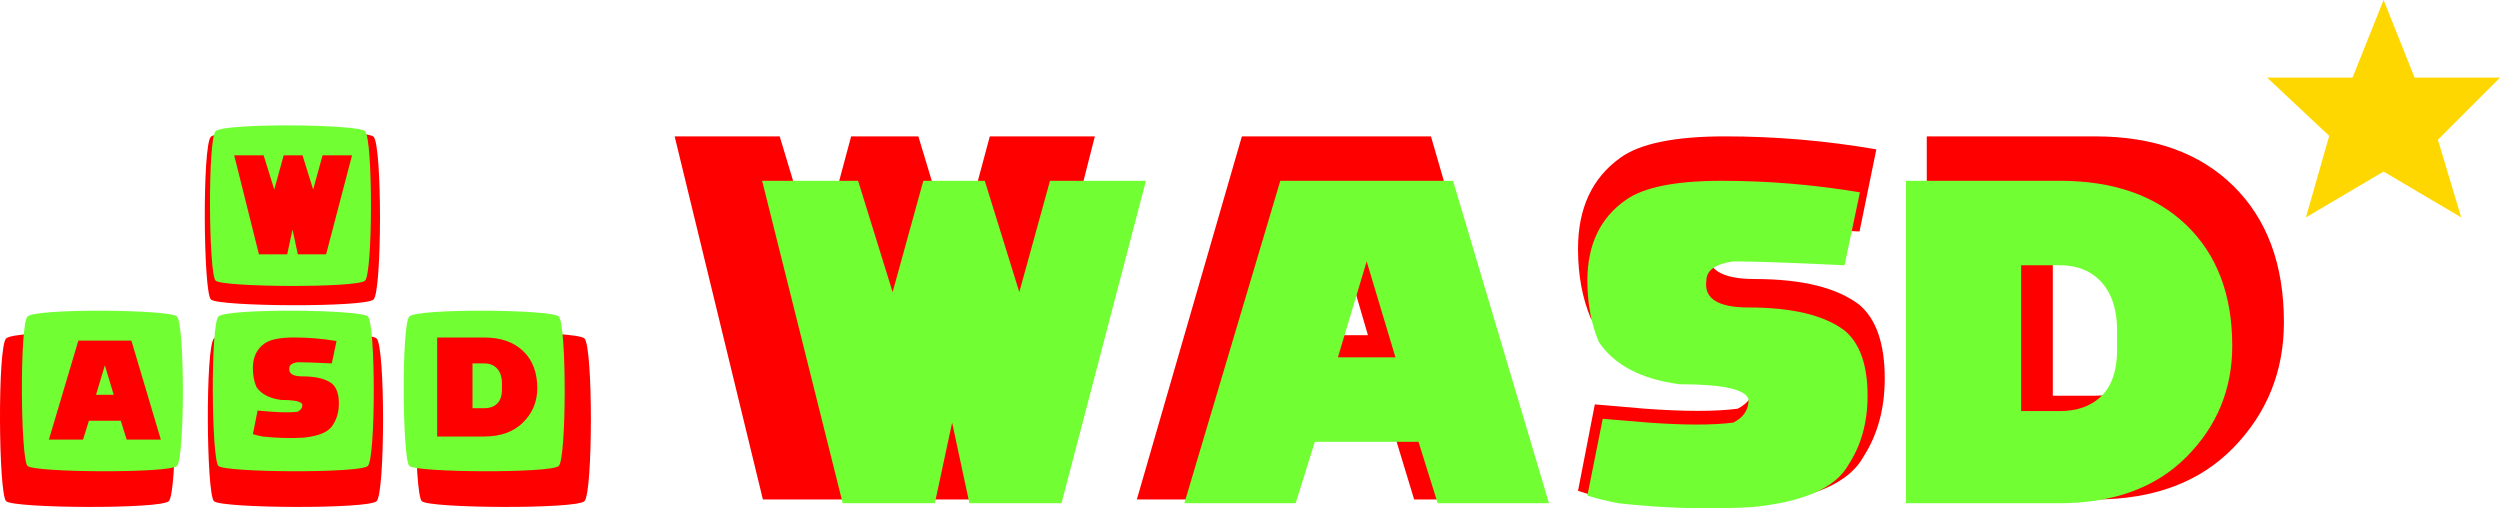 <svg version="1.1" xmlns="http://www.w3.org/2000/svg" xmlns:xlink="http://www.w3.org/1999/xlink" width="161.952" height="32.93" viewBox="0,0,161.952,32.93"><g transform="translate(-144.171,-159.218)"><g data-paper-data="{&quot;isPaintingLayer&quot;:true}" fill-rule="nonzero" stroke="none" stroke-linecap="butt" stroke-linejoin="miter" stroke-miterlimit="10" stroke-dasharray="" stroke-dashoffset="0" style="mix-blend-mode: normal"><g fill="#ff0000" stroke-width="0.265"><path d="M187.875,168.052h6.805l2.45,8.121l2.178,-8.121h4.355l2.45,8.121l2.178,-8.121h6.805l-5.988,23.523h-6.533l-1.225,-5.881l-1.225,5.881h-6.533z"/><path d="M217.816,191.575l6.805,-23.523h12.249l6.805,23.523h-7.894l-1.361,-4.481h-7.349l-1.361,4.481zM232.787,180.933l-2.041,-7.001l-2.041,7.001z"/><path d="M248.574,191.575c-0.907,-0.187 -1.633,-0.373 -2.178,-0.56l1.089,-5.601l3.266,0.28c2.54,0.187 4.537,0.187 5.988,0c0.726,-0.373 1.089,-0.933 1.089,-1.68c-0.181,-0.747 -1.815,-1.12 -4.899,-1.12c-2.722,-0.373 -4.627,-1.4 -5.716,-3.08c-0.544,-1.307 -0.817,-2.8 -0.817,-4.481c0,-2.614 0.907,-4.574 2.722,-5.881c1.27,-0.933 3.538,-1.4 6.805,-1.4c3.266,0 6.533,0.28 9.799,0.84l-1.089,5.321c-3.811,-0.187 -6.442,-0.28 -7.894,-0.28c-1.27,0.187 -1.905,0.653 -1.905,1.4c-0.181,1.307 0.817,1.96 2.994,1.96c3.085,0 5.353,0.56 6.805,1.68c1.089,0.933 1.633,2.52 1.633,4.761c0,1.942 -0.454,3.622 -1.361,5.041c-0.907,1.68 -3.176,2.707 -6.805,3.08c-3.085,0.187 -6.26,0.093 -9.527,-0.28z"/><path d="M279.876,184.854c1.27,0 2.268,-0.373 2.994,-1.12c0.726,-0.747 1.089,-1.867 1.089,-3.36v-1.4c0,-1.494 -0.363,-2.66 -1.089,-3.5c-0.726,-0.84 -1.724,-1.26 -2.994,-1.26h-2.722v10.641zM268.989,168.052h10.888c3.811,0 6.805,1.073 8.982,3.22c2.178,2.147 3.266,5.087 3.266,8.821c0,3.174 -1.089,5.881 -3.266,8.121c-2.178,2.24 -5.172,3.36 -8.982,3.36h-10.888z"/></g><g fill="#71ff33" stroke-width="0.265"><path d="M193.542,170.929h6.216l2.238,7.211l1.989,-7.211h3.979l2.238,7.211l1.989,-7.211h6.216l-5.47,20.887h-5.968l-1.119,-5.222l-1.119,5.222h-5.968z"/><path d="M220.894,191.817l6.216,-20.887h11.19l6.216,20.887h-7.211l-1.243,-3.979h-6.714l-1.243,3.979zM234.57,182.368l-1.865,-6.216l-1.865,6.216z"/><path d="M248.992,191.817c-0.829,-0.166 -1.492,-0.332 -1.989,-0.497l0.995,-4.973l2.984,0.249c2.321,0.166 4.144,0.166 5.47,0c0.663,-0.332 0.995,-0.829 0.995,-1.492c-0.166,-0.663 -1.658,-0.995 -4.476,-0.995c-2.487,-0.332 -4.227,-1.243 -5.222,-2.735c-0.497,-1.16 -0.746,-2.487 -0.746,-3.979c0,-2.321 0.829,-4.061 2.487,-5.222c1.16,-0.829 3.233,-1.243 6.216,-1.243c2.984,0 5.968,0.249 8.952,0.746l-0.995,4.725c-3.481,-0.166 -5.885,-0.249 -7.211,-0.249c-1.16,0.166 -1.741,0.58 -1.741,1.243c-0.166,1.16 0.746,1.741 2.735,1.741c2.818,0 4.89,0.497 6.216,1.492c0.995,0.829 1.492,2.238 1.492,4.227c0,1.724 -0.414,3.216 -1.243,4.476c-0.829,1.492 -2.901,2.404 -6.216,2.735c-2.818,0.166 -5.719,0.083 -8.703,-0.249z"/><path d="M277.588,185.849c1.16,0 2.072,-0.332 2.735,-0.995c0.663,-0.663 0.995,-1.658 0.995,-2.984v-1.243c0,-1.326 -0.332,-2.362 -0.995,-3.108c-0.663,-0.746 -1.575,-1.119 -2.735,-1.119h-2.487v9.449zM267.642,170.929h9.946c3.481,0 6.216,0.953 8.206,2.86c1.989,1.906 2.984,4.517 2.984,7.833c0,2.818 -0.995,5.222 -2.984,7.211c-1.989,1.989 -4.724,2.984 -8.206,2.984h-9.946z"/></g><g fill="#ff0000" stroke-width="0"><path d="M157.832,178.617c-0.492,-0.492 -0.561,-9.979 0,-10.54c0.584,-0.584 10.036,-0.504 10.54,0c0.561,0.561 0.549,9.991 0,10.54c-0.526,0.526 -10.07,0.469 -10.54,0z"/><path d="M144.566,191.684c-0.492,-0.492 -0.561,-9.979 0,-10.54c0.584,-0.584 10.036,-0.504 10.54,0c0.561,0.561 0.549,9.991 0,10.54c-0.526,0.526 -10.07,0.469 -10.54,0z"/><path d="M158.03,191.684c-0.492,-0.492 -0.561,-9.979 0,-10.54c0.584,-0.584 10.036,-0.504 10.54,0c0.561,0.561 0.549,9.991 0,10.54c-0.526,0.526 -10.07,0.469 -10.54,0z"/><path d="M171.493,191.684c-0.492,-0.492 -0.561,-9.979 0,-10.54c0.584,-0.584 10.036,-0.504 10.54,0c0.561,0.561 0.549,9.991 0,10.54c-0.526,0.526 -10.07,0.469 -10.54,0z"/></g><g fill="#71ff33" stroke-width="0"><path d="M158.138,177.398c-0.452,-0.452 -0.515,-9.167 0,-9.682c0.536,-0.536 9.219,-0.463 9.682,0c0.515,0.515 0.505,9.177 0,9.682c-0.484,0.484 -9.251,0.431 -9.682,0z"/><path d="M145.953,189.402c-0.452,-0.452 -0.515,-9.167 0,-9.682c0.536,-0.536 9.219,-0.463 9.682,0c0.515,0.515 0.505,9.177 0,9.682c-0.484,0.484 -9.251,0.431 -9.682,0z"/><path d="M158.32,189.402c-0.452,-0.452 -0.515,-9.167 0,-9.682c0.536,-0.536 9.219,-0.463 9.682,0c0.515,0.515 0.505,9.177 0,9.682c-0.484,0.484 -9.251,0.431 -9.682,0z"/><path d="M170.687,189.402c-0.452,-0.452 -0.515,-9.167 0,-9.682c0.536,-0.536 9.219,-0.463 9.682,0c0.515,0.515 0.505,9.177 0,9.682c-0.484,0.484 -9.251,0.431 -9.682,0z"/></g><path d="M159.342,169.282h1.908l0.687,2.214l0.611,-2.214h1.221l0.687,2.214l0.611,-2.214h1.908l-1.679,6.412h-1.832l-0.344,-1.603l-0.344,1.603h-1.832z" fill="#ff0000" stroke-width="0.265"/><path d="M147.339,187.694l1.908,-6.412h3.435l1.908,6.412h-2.214l-0.382,-1.221h-2.061l-0.382,1.221zM151.537,184.793l-0.573,-1.908l-0.573,1.908z" fill="#ff0000" stroke-width="0.265"/><path d="M161.164,187.494c-0.254,-0.051 -0.458,-0.102 -0.611,-0.153l0.305,-1.527l0.916,0.076c0.712,0.051 1.272,0.051 1.679,0c0.204,-0.102 0.305,-0.254 0.305,-0.458c-0.051,-0.204 -0.509,-0.305 -1.374,-0.305c-0.763,-0.102 -1.298,-0.382 -1.603,-0.84c-0.153,-0.356 -0.229,-0.763 -0.229,-1.221c0,-0.712 0.254,-1.247 0.763,-1.603c0.356,-0.254 0.992,-0.382 1.908,-0.382c0.916,0 1.832,0.076 2.748,0.229l-0.305,1.45c-1.069,-0.051 -1.807,-0.076 -2.214,-0.076c-0.356,0.051 -0.534,0.178 -0.534,0.382c-0.051,0.356 0.229,0.534 0.84,0.534c0.865,0 1.501,0.153 1.908,0.458c0.305,0.254 0.458,0.687 0.458,1.298c0,0.529 -0.127,0.987 -0.382,1.374c-0.254,0.458 -0.891,0.738 -1.908,0.84c-0.865,0.051 -1.756,0.025 -2.672,-0.076z" fill="#ff0000" stroke-width="0.265"/><path d="M175.543,185.662c0.356,0 0.636,-0.102 0.84,-0.305c0.204,-0.204 0.305,-0.509 0.305,-0.916v-0.382c0,-0.407 -0.102,-0.725 -0.305,-0.954c-0.204,-0.229 -0.483,-0.344 -0.84,-0.344h-0.763v2.901zM172.489,181.082h3.053c1.069,0 1.908,0.293 2.519,0.878c0.611,0.585 0.916,1.387 0.916,2.405c0,0.865 -0.305,1.603 -0.916,2.214c-0.611,0.611 -1.45,0.916 -2.519,0.916h-3.053z" fill="#ff0000" stroke-width="0.265"/><path d="M300.591,164.247h5.532l-4.023,4.023l1.509,5.029l-5.029,-2.967l-5.029,2.967l1.509,-5.281l-4.023,-3.772h5.532l2.012,-5.029z" fill="#ffd700" stroke-width="0.265"/></g></g></svg>